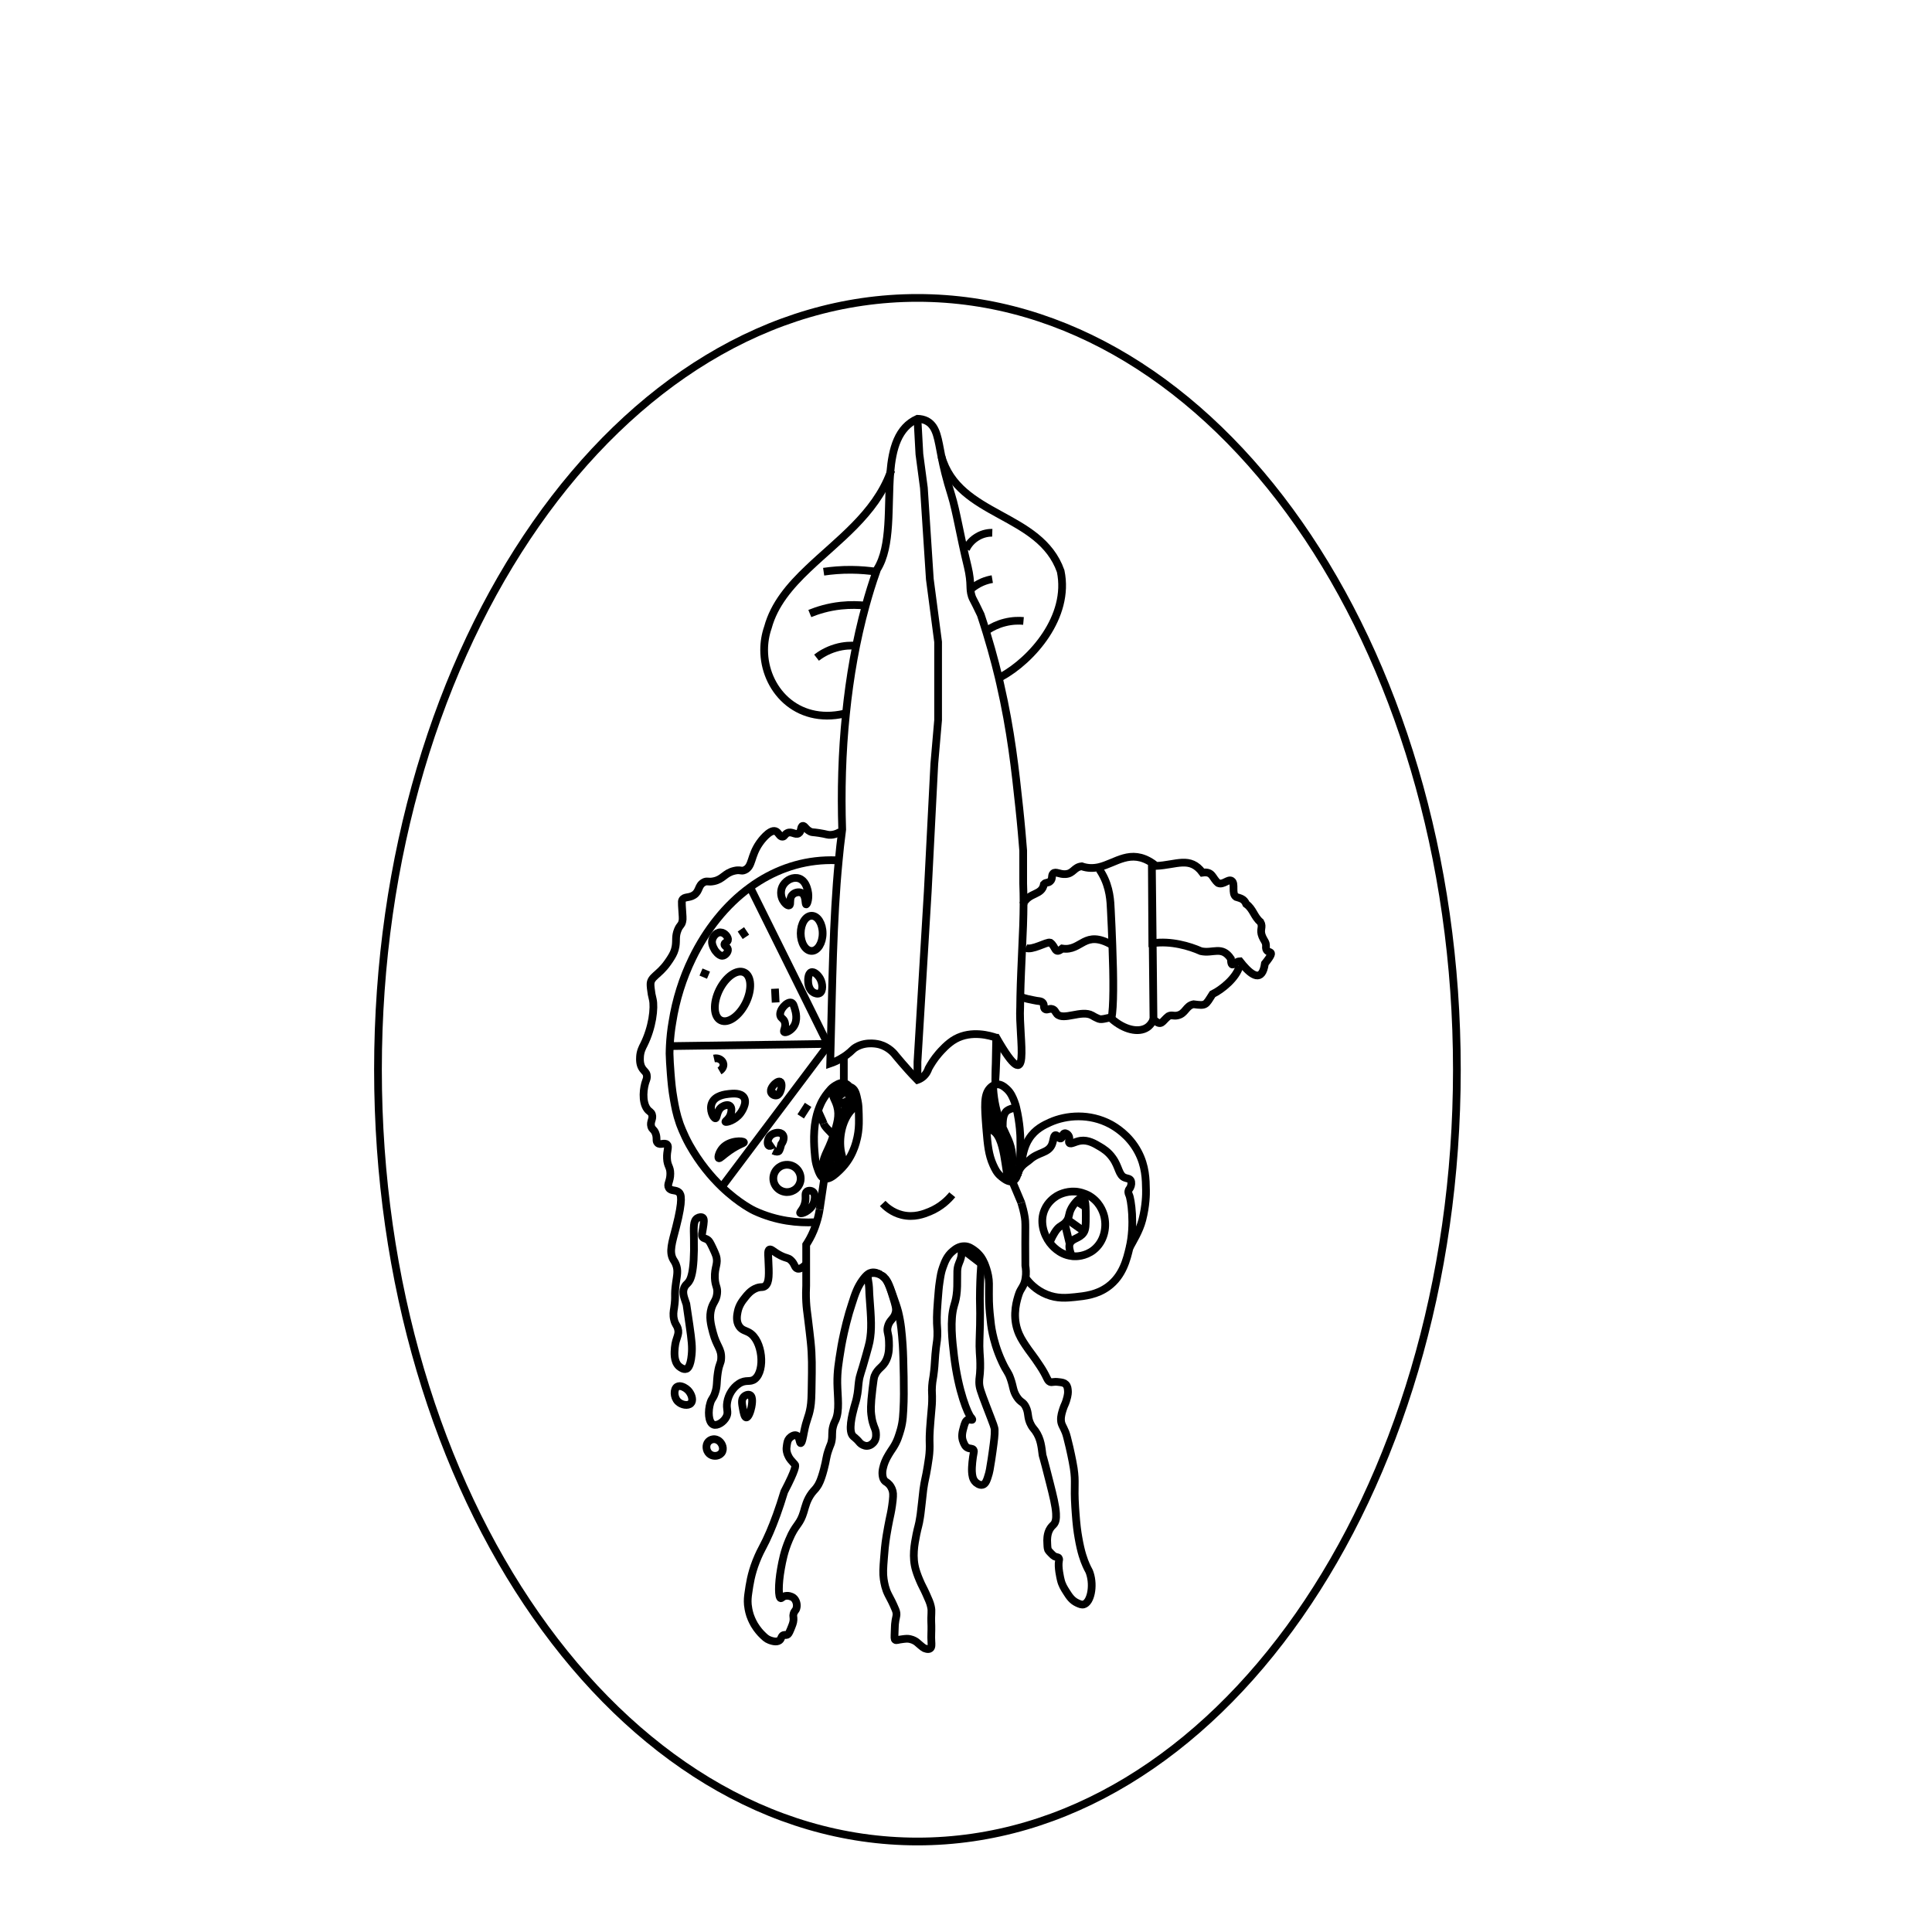 <?xml version="1.0" encoding="utf-8"?>
<!-- Generator: Adobe Illustrator 26.0.3, SVG Export Plug-In . SVG Version: 6.00 Build 0)  -->
<svg version="1.1" id="Слой_1" xmlns="http://www.w3.org/2000/svg" xmlns:xlink="http://www.w3.org/1999/xlink" x="0px" y="0px"
	 viewBox="0 0 250 250" style="enable-background:new 0 0 250 250;" xml:space="preserve">
<style type="text/css">
	.st0{fill:none;stroke:#000000;stroke-miterlimit:10;}
</style>
<g id="XMLID_00000070804547179135662890000009857725586186361484_">
	<g>
	</g>
	<g>
		<path class="st0" d="M118.72,54.19c-2.52,1.13-3.26,3.85-3.52,7.01c-0.35,4.33,0.19,9.49-1.71,12.48c-0.04,0.1-0.07,0.2-0.1,0.3
			c-0.51,1.43-0.96,2.9-1.37,4.39c-1.24,4.51-2.07,9.23-2.55,14c-0.52,5-0.65,10.05-0.49,14.98c-0.01,0.11-0.03,0.22-0.04,0.33
			c-0.16,1.2-0.3,2.42-0.41,3.67c-0.76,7.8-0.83,16.35-1.04,24.01c-0.02,0.76-0.04,1.51-0.06,2.25c0.44-0.15,1.05-0.4,1.71-0.83
			c0.15-0.09,0.29-0.19,0.44-0.3c0.69-0.51,0.7-0.7,1.23-1c1.38-0.78,2.91-0.35,3.03-0.32c1.21,0.35,1.88,1.17,2.1,1.47
			c0.49,0.59,1.01,1.2,1.56,1.81c0.35,0.39,0.7,0.77,1.05,1.12c0.06,0.06,0.11,0.12,0.17,0.18c0.18-0.06,0.44-0.18,0.69-0.38
			c0.48-0.39,0.67-0.88,0.74-1.1c0.28-0.51,0.7-1.21,1.33-1.94c0.29-0.32,1.13-1.31,2.14-1.87c2.11-1.16,4.52-0.44,5.29-0.17
			c0.01,0,0.02,0.01,0.03,0.01c4.73,8.23,2.84,0.07,3.07-3.97c0-0.45,0.01-0.91,0.02-1.38c0.04-2.02,0.15-4.16,0.24-6.31
			c0.1-1.94,0.17-3.88,0.18-5.75c0-0.87-0.02-1.73-0.05-2.56c0-1.42,0-2.84,0-4.26c-0.1-1.28-0.26-3.21-0.51-5.56
			c-0.52-4.87-1.07-9.93-2.46-15.98c-0.06-0.28-0.13-0.56-0.2-0.87c-0.51-2.12-1.25-4.89-2.32-8.1l-0.62-1.28
			c-0.29-0.6-0.42-0.76-0.54-1.11c-0.18-0.55-0.17-0.97-0.19-1.37c-0.01-0.57-0.08-1.39-0.33-2.44c-0.99-4.04-1.47-7.21-2.12-9.29
			c-0.65-2.05-1.05-3.76-1.29-5.01c-0.44-2.2-0.58-3.79-1.79-4.51C119.56,54.26,119.07,54.2,118.72,54.19z"/>
		<polyline class="st0" points="129.03,135.08 128.81,139.39 128.79,139.74 		"/>
		<path class="st0" d="M131.81,151.5c0.26-1.22,0.24-3.02,0.22-4.32c0,0-0.02-1.77-0.53-3.87c-0.03-0.14-0.1-0.42-0.24-0.78
			c-0.2-0.51-0.44-1.12-0.99-1.62c-0.28-0.24-0.73-0.65-1.29-0.59c-0.06,0.01-0.12,0.02-0.18,0.04c-0.35,0.08-0.59,0.33-0.69,0.43
			c-0.81,0.84-0.71,2.3-0.49,5.18c0.01,0.12,0.01,0.2,0.02,0.24c0.16,1.91,0.28,3.2,0.86,4.5c0.25,0.55,0.49,1.09,1.07,1.55
			c0.32,0.26,0.93,0.74,1.42,0.6c0.32-0.09,0.54-0.42,0.69-0.9c0.02-0.02,0.02-0.05,0.03-0.08c0.02-0.04,0.03-0.09,0.04-0.14
			c0.02-0.06,0.03-0.12,0.04-0.18c0.01-0.01,0.01-0.01,0.01-0.02"/>
		<polyline class="st0" points="128.79,140.32 128.81,139.39 128.91,134.28 128.91,134.13 		"/>
		<line class="st0" x1="109.19" y1="139.97" x2="109.19" y2="136.87"/>
		<path class="st0" d="M113.93,164.95c-0.31-0.19-0.74-0.37-1.19-0.27c-0.24,0.05-0.59,0.2-1.16,1c-0.58,0.82-0.9,1.61-1.35,3.06
			c-0.26,0.8-0.46,1.45-0.71,2.45c-0.44,1.74-0.67,3.08-0.71,3.36c-0.29,1.76-0.48,2.9-0.46,4.45c0.03,1.77,0.33,3.56-0.25,4.81
			c-0.07,0.13-0.19,0.37-0.29,0.74c-0.22,0.78-0.05,1.17-0.2,1.93c-0.08,0.42-0.15,0.43-0.38,1.1c-0.36,1.03-0.26,1.2-0.62,2.55
			c-0.39,1.5-0.71,2.01-0.84,2.19c-0.28,0.43-0.4,0.47-0.71,0.87c-0.68,0.91-0.84,1.74-1.06,2.46c-0.46,1.51-0.89,1.53-1.59,2.92
			c-0.1,0.2-0.2,0.43-0.31,0.69c-0.64,1.51-0.86,2.72-1.04,3.71c-0.38,2.12-0.33,3.77-0.03,3.84c0.12,0.02,0.21-0.21,0.58-0.29
			c0.28-0.06,0.53,0,0.62,0.03c0.07,0.02,0.25,0.07,0.42,0.19c0.38,0.29,0.55,0.89,0.41,1.36c-0.09,0.34-0.28,0.34-0.38,0.74
			c-0.08,0.31,0.02,0.36,0,0.77c-0.02,0.38-0.15,0.67-0.39,1.26c-0.21,0.52-0.32,0.63-0.45,0.68c-0.18,0.07-0.27-0.04-0.45,0.03
			c-0.31,0.11-0.25,0.46-0.52,0.68c-0.39,0.31-1.09,0.04-1.29-0.03c-0.42-0.16-0.66-0.41-1.03-0.78c-0.11-0.11-0.53-0.54-0.94-1.22
			c-0.32-0.56-0.49-1.02-0.55-1.2c-0.2-0.61-0.26-1.13-0.29-1.38c-0.05-0.59,0-1.05,0.07-1.52c0.16-1.12,0.34-2.41,1-4.1
			c0.37-0.94,0.72-1.59,0.87-1.87c0.27-0.5,0.57-1.12,0.9-1.89c0.55-1.28,1.19-2.98,1.87-5.24c1.54-2.95,1.48-3.41,1.39-3.51
			c-0.01-0.01-0.12-0.14-0.26-0.29c-0.23-0.27-0.23-0.26-0.29-0.33c-0.06-0.07-0.22-0.28-0.35-0.58c-0.05-0.1-0.12-0.26-0.16-0.48
			c-0.07-0.33-0.03-0.59,0-0.78c0.06-0.4,0.1-0.68,0.32-0.93c0.21-0.24,0.63-0.51,0.93-0.39c0.43,0.17,0.39,1,0.55,1
			c0.17,0.01,0.32-0.86,0.42-1.39c0.36-1.83,0.6-1.85,0.84-3.22c0.12-0.69,0.14-1.44,0.16-2.9c0.04-2.3,0.07-3.72-0.13-5.62
			c-0.06-0.61-0.21-1.85-0.35-3c-0.11-0.86-0.19-1.39-0.23-2.16c-0.05-0.88-0.02-1.61,0-2.1v-2.67v-0.29v-2.33
			c0.27-0.41,0.64-1.03,0.97-1.83c0.14-0.34,0.26-0.68,0.36-1c0.2-0.63,0.33-1.2,0.41-1.71"/>
		<path class="st0" d="M114.5,165.4c-0.05-0.05-0.1-0.09-0.15-0.14c-0.05-0.05-0.15-0.13-0.28-0.22"/>
		<path class="st0" d="M132.16,155.65c0.1,0.32,0.36,1.24,0.45,1.9c0.03,0.22,0.05,0.43,0.05,0.43c0.02,0.35,0.02,0.62,0.02,0.83
			c-0.02,1.14-0.01,2.8,0,4.96c0.07,0.41,0.13,0.98,0.02,1.64c-0.01,0.09-0.03,0.18-0.05,0.27c-0.19,0.82-0.59,1.08-0.81,1.77
			c-0.24,0.73-0.85,2.59-0.19,4.61c0.26,0.81,0.63,1.39,1.06,2.04c0.5,0.77,1.02,1.35,1.84,2.61c0.16,0.25,0.24,0.37,0.29,0.45
			c0.71,1.16,0.67,1.48,1.03,1.65c0.3,0.13,0.35-0.08,1.16,0.03c0.42,0.05,0.67,0.09,0.87,0.29c0.25,0.24,0.27,0.58,0.29,0.87
			c0.01,0.12,0.03,0.48-0.22,1.26c-0.17,0.53-0.24,0.54-0.39,1c-0.14,0.43-0.32,0.95-0.29,1.51c0.03,0.58,0.25,0.74,0.58,1.55
			c0.14,0.34,0.26,0.87,0.52,1.94c0.03,0.15,0.36,1.54,0.55,2.74c0.28,1.89,0.01,2.16,0.19,5c0.02,0.26,0.03,0.5,0.05,0.73
			c0.11,1.58,0.23,2.45,0.37,3.24c0.33,1.93,0.71,2.93,1,3.58c0.3,0.68,0.35,0.62,0.48,1.03c0.55,1.68,0.09,3.8-0.8,4.03
			c-0.27,0.07-0.51-0.04-0.84-0.19c-0.67-0.31-1.02-0.83-1.39-1.42c-0.3-0.47-0.59-0.92-0.74-1.58c-0.04-0.15-0.4-1.67-0.23-2.45
			c0.02-0.07,0.06-0.23-0.03-0.36c-0.1-0.14-0.28-0.09-0.55-0.22c-0.13-0.07-0.23-0.17-0.42-0.36c-0.22-0.22-0.33-0.34-0.42-0.51
			c-0.03-0.08-0.07-0.19-0.09-0.71c-0.02-0.41-0.03-0.62,0-0.84c0.02-0.22,0.07-0.59,0.25-0.97c0.2-0.4,0.47-0.63,0.55-0.71
			c0.28-0.27,0.37-0.77,0.33-1.43c-0.05-0.99-0.39-2.35-0.78-3.89c-1-3.97-0.94-3.5-0.97-3.71c-0.13-0.96-0.19-2.05-0.93-3.1
			c-0.22-0.31-0.32-0.36-0.52-0.71c-0.57-1-0.28-1.53-0.71-2.39c-0.36-0.74-0.65-0.5-1.19-1.35c-0.49-0.78-0.4-1.2-0.78-2.29
			c-0.33-0.96-0.48-0.84-1.09-2.16c-0.75-1.6-1.08-2.97-1.23-3.65c-0.19-0.87-0.26-1.55-0.32-2.19c-0.07-0.62-0.17-1.63-0.16-2.94
			c0-1.27,0.05-1.63-0.1-2.42c-0.13-0.67-0.33-1.21-0.48-1.58c-0.11-0.26-0.28-0.6-0.54-0.94c-0.2-0.25-0.44-0.51-0.75-0.73
			c-0.33-0.24-0.73-0.54-1.29-0.55c-0.71-0.02-1.22,0.39-1.52,0.64c-0.77,0.63-1.05,1.43-1.29,2.1c-0.22,0.61-0.29,1.06-0.42,1.94
			c-0.1,0.64-0.14,1.22-0.23,2.35c-0.08,1.1-0.12,1.64-0.12,2.16c-0.02,1.34,0.1,1.38,0.06,2.45c-0.04,0.87-0.12,0.79-0.26,2.36
			c-0.1,1.15-0.06,1.18-0.16,2.09c-0.12,1.13-0.2,1.18-0.26,1.97c-0.06,0.89,0.03,0.9,0,2c-0.02,0.7-0.05,0.67-0.19,2.45
			c-0.08,1-0.12,1.51-0.13,2.04c-0.02,0.96,0.03,1.07,0,1.8c-0.03,0.7-0.11,1.19-0.26,2.13c-0.25,1.57-0.37,1.69-0.55,3
			c-0.03,0.24,0,0.07-0.19,1.71c-0.17,1.51-0.2,1.72-0.23,1.87c-0.16,1.08-0.29,1.27-0.48,2.23c-0.25,1.28-0.58,2.94-0.06,4.64
			c0.15,0.52,0.43,1.19,0.45,1.23c0.33,0.8,0.52,1.05,0.87,1.84c0.34,0.76,0.51,1.13,0.61,1.58c0.18,0.77-0.01,0.76,0.07,2.55
			c0.02,0.67-0.05,1.35,0,2.03c0.02,0.37,0.06,0.75-0.17,0.9c-0.25,0.18-0.71-0.03-0.77-0.06c-0.12-0.06-0.24-0.16-0.48-0.36
			c-0.33-0.27-0.33-0.3-0.49-0.42c-0.09-0.07-0.41-0.29-0.84-0.38c-0.3-0.07-0.54-0.05-0.93,0c-0.69,0.07-0.85,0.22-1,0.09
			c-0.12-0.09-0.1-0.24-0.07-1.13c0.04-0.83,0.02-0.72,0.04-0.9c0.08-0.86,0.23-0.95,0.19-1.42c-0.03-0.27-0.15-0.53-0.39-1.06
			c-0.31-0.69-0.5-0.97-0.67-1.33c-0.39-0.77-0.5-1.44-0.59-2c-0.11-0.74-0.07-1.42,0.04-2.77c0.06-0.83,0.13-1.7,0.32-2.87
			c0.26-1.59,0.55-2.87,0.55-2.87s0.15-0.69,0.26-1.68c0.08-0.75,0.06-1.11-0.1-1.48c-0.08-0.18-0.21-0.48-0.52-0.74
			c-0.21-0.19-0.33-0.19-0.48-0.39c-0.17-0.23-0.2-0.48-0.23-0.71c-0.03-0.3,0-0.57,0.07-0.87c0.13-0.59,0.34-1.03,0.51-1.36
			c0.36-0.66,0.61-0.99,0.84-1.35c0.52-0.82,0.72-1.54,0.94-2.29c0.29-1.04,0.33-1.9,0.39-3.58c0.01-0.38,0.03-1.18,0-3.23
			c-0.04-2.01-0.06-3.01-0.13-4.1c-0.12-1.65-0.21-2.8-0.58-4.32c-0.15-0.58-0.37-1.2-0.81-2.45c-0.31-0.87-0.5-1.33-0.74-1.66
			c-0.03-0.06-0.08-0.12-0.13-0.17"/>
		<path class="st0" d="M132.13,155.55c0,0.01,0.01,0.02,0.01,0.04"/>
		<polyline class="st0" points="106.06,156.52 106.1,156.26 106.25,155.25 106.63,152.69 		"/>
		<polyline class="st0" points="130.99,152.86 132.14,155.59 132.16,155.65 		"/>
		<path class="st0" d="M124.35,161.52c0.12,0.54,0.07,0.95,0,1.22c-0.12,0.52-0.35,0.76-0.45,1.42c-0.03,0.23-0.03,0.37-0.03,0.68
			c0,1.3,0,2.05-0.1,2.74c-0.09,0.67-0.24,1.12-0.32,1.39c-0.54,1.85-0.23,4.51,0,6.45c0.55,4.64,1.81,7.6,2.2,8
			c0.01,0.02,0.2,0.21,0.16,0.29c-0.05,0.08-0.32-0.07-0.55,0c-0.31,0.09-0.43,0.51-0.55,0.94c-0.17,0.61-0.35,1.24-0.06,1.93
			c0.12,0.29,0.25,0.63,0.58,0.77c0.29,0.14,0.6,0.05,0.74,0.26c0.08,0.13,0.05,0.28,0.03,0.36c-0.13,0.65-0.27,1.79-0.23,2.48
			c0.03,0.42,0.07,0.97,0.49,1.36c0.06,0.05,0.48,0.44,0.9,0.32c0.42-0.12,0.58-0.69,0.81-1.48c0.05-0.19,0.12-0.46,0.32-1.78
			c0.08-0.51,0.12-0.77,0.16-1.1c0.19-1.4,0.28-2.1,0.26-2.71c-0.01-0.37-0.06-0.46-1.1-3.16c-0.75-1.97-0.89-2.36-0.9-3.03
			c-0.01-0.6,0.1-0.73,0.13-1.81c0.02-0.91-0.03-1.5-0.07-2.06c-0.07-1.19,0-1.65,0.04-3.55c0.05-2.53-0.05-2.68,0-4.58
			c0.03-1.45,0.1-2.63,0.16-3.35"/>
		<polyline class="st0" points="126.97,163.52 126.95,163.51 124.35,161.52 		"/>
		<path class="st0" d="M126.96,163.57c0-0.02,0-0.04-0.01-0.06c-0.03-0.33-0.07-0.65-0.1-0.97c-0.01-0.02-0.01-0.04-0.01-0.06"/>
		<path class="st0" d="M114.68,165.63c0.33,0.5,0.56,1.22,0.87,2.21c0.31,0.99,0.47,1.5,0.35,1.98c-0.2,0.88-0.82,0.95-1.03,1.89
			c-0.15,0.66,0.13,0.78,0.16,1.9c0.02,0.66,0.05,1.5-0.32,2.33c-0.47,1.06-1.11,1.02-1.55,2.12c-0.08,0.21-0.14,0.69-0.26,1.65
			c-0.27,2.21-0.21,2.93-0.16,3.32c0.05,0.39,0.09,0.68,0.2,1.07c0.2,0.72,0.39,0.87,0.41,1.38c0.02,0.25,0.04,0.7-0.25,1.1
			c-0.07,0.09-0.39,0.5-0.91,0.52c-0.4,0.01-0.71-0.22-0.8-0.29c-0.19-0.15-0.2-0.23-0.49-0.52c-0.24-0.24-0.4-0.35-0.48-0.42
			c-0.72-0.63-0.14-2.83,0.1-3.74c0.16-0.62,0.2-0.62,0.32-1.16c0.22-0.98,0.19-1.41,0.29-2.16c0.13-0.98,0.27-1,0.93-3.42
			c0.27-0.96,0.4-1.44,0.46-1.74c0.31-1.63,0.21-3.02,0-5.81c-0.05-0.55-0.03-1.1-0.1-1.65c-0.1-0.73-0.21-1.02-0.03-1.24
			c0.27-0.32,1.01-0.27,1.54,0h0.01c0.04,0.02,0.09,0.05,0.13,0.09c0.17,0.08,0.31,0.21,0.43,0.36c0.02,0.02,0.04,0.04,0.05,0.06
			C114.6,165.51,114.64,165.57,114.68,165.63z"/>
		<path class="st0" d="M115.34,60.85c-0.04,0.12-0.08,0.23-0.14,0.35c-1.98,5.32-6.77,8.7-10.63,12.38c-2.37,2.25-4.39,4.62-5.2,7.6
			c-0.33,0.95-0.49,1.94-0.49,2.92c0,4.99,4.13,9.67,10.36,8.25"/>
		<path class="st0" d="M121.82,59.05c2.22,7.89,12.75,7.27,15.43,14.86c1.23,5.9-3.74,11.52-7.74,13.69"/>
		<path class="st0" d="M132.44,116.89c0,0,0-0.01,0.01-0.01c0.77-1.44,2.38-1,2.63-2.46c0.26-0.29,0.54-0.12,0.82-0.39
			c0.36-0.33,0.11-0.76,0.39-1.01c0.33-0.3,0.81,0.15,1.6,0.09c1.02-0.07,1.08-0.9,2.08-1.01c0.8,0.28,1.52,0.26,2.22,0.11
			c2.21-0.51,4.08-2.44,6.94-0.51c0.15,0.11,0.31,0.22,0.47,0.35c2.62-0.12,4.4-1.3,6,0.87c1.36-0.2,1.24,0.72,2.03,1.35
			c0.66,0.29,1.29-0.57,1.74-0.29c0.53,0.33-0.06,1.65,0.58,2.08c0.56,0.18,1.03,0.24,1.31,0.92c0.9,0.64,1.01,1.65,1.84,2.33
			c0.39,0.69-0.15,0.95,0.24,1.88c0.22,0.53,0.5,0.72,0.48,1.21c-0.15,1.41,1.65,0.05-0.14,2.28c-0.36,2.51-1.71,1.51-2.83,0.21
			c-0.14-0.16-0.28-0.33-0.41-0.5c-0.81,0.04-1.09,1.12-1.17-0.34c-1.16-1.72-2.3-0.62-3.87-0.97c-1.48-0.66-3.89-1.37-6.24-1.03
			c-0.02,0-0.03,0.01-0.05,0.01l-0.06-10.24l0.11,10.23l0.1,9.84c1.06,1.04,1.1,0.24,1.93-0.39c0.44-0.23,0.62,0.01,1.16-0.1
			c1.07-0.21,1.08-1.25,2.09-1.45c1.65,0.21,1.53,0.15,2.46-1.31c1.22-0.59,3.08-2.1,3.49-3.62"/>
		<path class="st0" d="M142.24,112.48c0.09,0.12,0.21,0.31,0.34,0.54c1.08,1.86,1.11,3.7,1.16,4.69c0.08,1.59,0.15,3.14,0.2,4.6
			c0.17,4.43,0.18,8.03-0.12,9.5c-0.02,0.12-0.05,0.23-0.08,0.32"/>
		<path class="st0" d="M149.26,131.89c-0.25,0.61-0.59,0.91-0.82,1.06c-1.1,0.73-2.98,0.32-4.62-1.14
			c-0.04-0.04-0.09-0.08-0.13-0.12"/>
		<path class="st0" d="M143.69,131.69c-0.22-0.04-1.1,0.31-1.5,0.15c-0.46-0.19-0.76-0.37-0.87-0.44c-1.36-0.77-3.71,0.71-4.55-0.19
			c-0.2-0.22-0.25-0.52-0.58-0.63c-0.4-0.14-0.71,0.18-0.96,0c-0.25-0.17-0.04-0.52-0.29-0.82c-0.24-0.28-0.58-0.18-1.21-0.34
			c-0.27-0.07-1.23-0.2-1.69-0.48"/>
		<path class="st0" d="M143.95,122.31L143.95,122.31c-3.69-2.13-3.95,0.83-6.5,0.43c-1.02,0.83-0.78-0.23-1.55-0.77
			c-0.47-0.14-2.36,1.07-3.19,0.68"/>
		<path class="st0" d="M131.72,151.83c0.01-0.03,0.01-0.06,0.03-0.09c0.33-0.99,1.11-1.31,1.49-1.66c1.1-1.01,2.36-0.84,2.86-1.93
			c0.25-0.56,0.21-1.23,0.48-1.26c0.24-0.04,0.43,0.49,0.68,0.43c0.24-0.05,0.2-0.6,0.48-0.67c0.18-0.06,0.42,0.11,0.53,0.29
			c0.25,0.37-0.07,0.77,0.1,0.96c0.2,0.22,0.73-0.18,1.45-0.29c0.99-0.14,1.83,0.37,2.52,0.78c0.39,0.23,1.08,0.65,1.64,1.45
			c0.85,1.18,0.76,2.26,1.6,2.56c0.28,0.11,0.58,0.09,0.73,0.34c0.14,0.25,0.09,0.65-0.05,0.92c-0.1,0.2-0.21,0.25-0.24,0.44
			c-0.06,0.25,0.07,0.48,0.09,0.53c0.24,0.48,0.76,3.84,0.05,6.82c-0.35,1.49-0.86,3.63-2.76,5.03c-1.44,1.07-3.05,1.23-4.3,1.36
			c-1.08,0.11-2.29,0.23-3.68-0.34c-1.41-0.57-2.26-1.55-2.66-2.08"/>
		<path class="st0" d="M131.68,151.96c0.01-0.03,0.01-0.05,0.03-0.08"/>
		<path class="st0" d="M146.16,161.45c0.44-0.82,1.28-2.15,1.65-3.58c0.49-1.89,0.49-3.41,0.48-3.87c-0.02-1.41-0.05-3.11-1.02-4.94
			c-1.17-2.22-3.03-3.28-3.58-3.58c-2.68-1.43-5.69-1.21-7.84-0.24c-0.7,0.32-1.9,0.86-2.7,2.13c-0.59,0.92-0.77,1.91-0.92,2.71
			c-0.11,0.56-0.29,1.02-0.42,1.42c-0.01,0.02-0.01,0.03-0.01,0.04c-0.01,0.01-0.01,0.02-0.01,0.02c-0.03,0.1-0.05,0.19-0.07,0.27
			c0,0.02-0.01,0.04-0.01,0.05c-0.02,0.1-0.03,0.19-0.03,0.28"/>
		<path class="st0" d="M135.85,160.82c-0.81-1.07-1.35-2.77-0.67-4.3c0.42-0.97,1.18-1.52,1.55-1.75c0.2-0.12,1.13-0.66,2.42-0.58
			c0.27,0.02,0.69,0.08,1.16,0.26c0.3,0.1,0.61,0.25,0.92,0.47c1.29,0.9,1.62,2.27,1.69,2.61c0.29,1.38-0.06,3.15-1.4,4.21
			c-1.1,0.87-2.34,0.84-2.57,0.82c-0.1,0-0.2-0.01-0.29-0.03C137.01,162.33,136.06,161.08,135.85,160.82z"/>
		<path class="st0" d="M135.85,160.82c0.06-0.35,0.54-1.27,0.92-1.74c0.43-0.52,0.75-0.47,1.17-0.97c0.5-0.6,0.26-0.95,0.72-1.79
			c0.35-0.62,1.05-1.44,1.45-1.3c0.26,0.09,0.34,0.53,0.37,1.17c0.02,0.33,0.02,0.73,0.02,1.15c0,1.17,0,1.76-0.29,2.18
			c-0.56,0.8-1.48,0.67-1.79,1.45c-0.17,0.42,0.13,1.21,0.24,1.51"/>
		<line class="st0" x1="137.84" y1="158.57" x2="138.42" y2="160.97"/>
		<line class="st0" x1="138.35" y1="157.97" x2="139.99" y2="159.13"/>
		<polyline class="st0" points="139.63,155.65 140.48,156.19 140.5,156.2 		"/>
		<path class="st0" d="M108.23,111.32c-3.7-0.14-7.08,0.88-10.01,2.71c-0.41,0.25-0.8,0.52-1.19,0.81
			c-3.12,2.27-5.65,5.49-7.44,9.17c-1.25,2.57-2.13,5.37-2.58,8.24c-0.18,1.02-0.29,2.06-0.34,3.1c-0.01,0.33-0.03,0.66-0.03,0.99
			c0.02,0.65,0.06,1.55,0.15,2.61c0.09,1.11,0.17,2.06,0.39,3.29c0.16,0.92,0.34,1.92,0.77,3.15c0,0,0.48,1.36,1.26,2.76
			c1.31,2.33,2.81,4.11,4.18,5.43c2.29,2.2,4.21,3.09,4.21,3.09c2.91,1.36,5.73,1.59,7.82,1.49"/>
		<path class="st0" d="M108.71,107.65c-0.49,0.29-0.9,0.36-1.16,0.38c-0.46,0.04-0.56-0.09-1.55-0.24
			c-0.84-0.13-0.89-0.06-1.16-0.19c-0.59-0.29-0.72-0.79-0.97-0.73c-0.29,0.07-0.13,0.73-0.53,0.97c-0.42,0.25-0.89-0.31-1.45-0.05
			c-0.36,0.16-0.36,0.47-0.63,0.48c-0.39,0.03-0.51-0.59-0.92-0.72c-0.78-0.25-1.95,1.38-2.03,1.5c-1.23,1.74-0.9,3.07-1.94,3.53
			c-0.14,0.06-0.24,0.08-0.33,0.08c-0.24,0-0.42-0.12-1.02,0.02c-1.28,0.3-1.43,1.1-2.67,1.35c-0.73,0.15-0.86-0.1-1.3,0.15
			c-0.74,0.41-0.51,1.15-1.26,1.64c-0.63,0.41-1.23,0.16-1.5,0.63c-0.07,0.13-0.07,0.23-0.05,0.73c0.08,1.47,0.15,1.68,0.05,2.08
			c-0.13,0.52-0.31,0.41-0.58,1.06c-0.35,0.85-0.16,1.32-0.29,2.13c-0.09,0.56-0.3,1-0.56,1.42c-0.15,0.26-0.33,0.5-0.51,0.76
			c-1.1,1.54-2.16,1.76-2.17,2.71c-0.01,0.22,0.05,0.77,0.14,1.31c0.07,0.35,0.13,0.6,0.15,0.67c0.12,0.5,0.12,1.42-0.07,2.52
			c-0.18,1.02-0.52,2.2-1.09,3.34c-0.19,0.37-0.45,0.86-0.49,1.55c-0.02,0.4-0.05,1.05,0.34,1.59c0.22,0.31,0.46,0.42,0.53,0.78
			c0.07,0.32-0.04,0.59-0.09,0.72c-0.35,0.9-0.57,2.71,0.14,3.68c0.29,0.39,0.51,0.35,0.63,0.73c0.18,0.57-0.28,0.91-0.1,1.54
			c0.12,0.4,0.32,0.33,0.54,0.83c0.28,0.67,0.01,1.04,0.29,1.3c0.34,0.33,0.88-0.1,1.21,0.2c0.3,0.27-0.05,0.78,0,1.79
			c0.04,1.03,0.43,1.05,0.43,1.98c0,1.02-0.47,1.39-0.19,1.84c0.28,0.46,0.87,0.2,1.3,0.58c0.27,0.24,0.58,0.81-0.38,4.55
			c-0.49,1.91-0.93,3.15-0.34,4.16c0.1,0.17,0.22,0.32,0.34,0.63c0.3,0.77,0.14,1.38,0,2.37c-0.26,1.82,0.01,1.52-0.24,3.24
			c-0.07,0.44-0.16,0.93,0,1.55c0.14,0.59,0.34,0.65,0.48,1.11c0.25,0.84-0.26,1.14-0.39,2.47c-0.05,0.58-0.17,1.77,0.53,2.42
			c0.04,0.03,0.33,0.29,0.65,0.36c0.11,0.02,0.22,0.02,0.32-0.02c0.12-0.04,0.53-0.23,0.68-1.84c0.09-0.99,0.02-1.74-0.29-3.87
			c-0.25-1.75-0.38-2.63-0.39-2.66c-0.23-0.73-0.59-1.43-0.29-2.13c0.13-0.3,0.32-0.47,0.44-0.58c0.36-0.36,0.92-1.22,0.82-5.81
			c-0.03-1.38-0.1-2.28,0.44-2.61c0.21-0.14,0.55-0.19,0.72-0.05c0.2,0.17,0.14,0.6,0,1.45c-0.1,0.63-0.18,0.81-0.05,1.02
			c0.16,0.25,0.39,0.15,0.73,0.43c0.12,0.1,0.24,0.24,0.58,0.97c0.23,0.5,0.36,0.77,0.44,1.02c0.34,1.06-0.21,1.46-0.15,2.9
			c0.05,1.12,0.39,1.16,0.29,2.03c-0.1,0.88-0.47,1.05-0.73,1.89c-0.33,1.11-0.08,2.1,0.2,3.15c0.47,1.8,1.12,2.06,1.06,3.33
			c-0.03,0.73-0.23,0.55-0.43,1.84c-0.2,1.31-0.04,1.75-0.39,2.71c-0.25,0.7-0.4,0.62-0.58,1.21c-0.33,1.05-0.27,2.54,0.39,2.81
			c0.5,0.21,1.36-0.33,1.69-1.02c0.31-0.64-0.06-0.95,0.1-1.88c0.15-0.95,0.73-1.87,1.5-2.38c0.94-0.62,1.44-0.12,2.08-0.62
			c1.37-1.09,1-5-0.73-6c-0.46-0.27-0.95-0.3-1.3-0.83c-0.43-0.63-0.28-1.43-0.2-1.84c0.17-0.89,0.64-1.47,0.97-1.88
			c0.3-0.38,0.65-0.81,1.26-1.12c0.76-0.37,0.99-0.08,1.35-0.38c0.53-0.44,0.49-1.48,0.39-3.54c-0.03-0.61-0.07-1.05,0.14-1.16
			c0.25-0.12,0.54,0.32,1.46,0.78c0.78,0.39,0.93,0.25,1.3,0.58c0.54,0.48,0.48,1,0.87,1.11c0.19,0.05,0.5,0.02,1.02-0.48"/>
		<path class="st0" d="M96.23,180.76c0.2-0.22,0.58-0.37,0.82-0.24c0.44,0.23,0.24,1.26,0.19,1.54c-0.11,0.57-0.4,1.38-0.68,1.36
			c-0.23-0.02-0.34-0.64-0.43-1.11C96,181.62,95.91,181.1,96.23,180.76z"/>
		<path class="st0" d="M92.16,186.26c0.44-0.11,0.79,0.13,0.87,0.19c0.42,0.31,0.72,1.04,0.34,1.55c-0.32,0.42-0.96,0.5-1.41,0.24
			c-0.53-0.31-0.68-1.03-0.43-1.5C91.73,186.37,92.13,186.26,92.16,186.26z"/>
		<path class="st0" d="M87.93,179.36c-0.11,0-0.22,0.03-0.32,0.09c-0.45,0.3-0.44,1.34,0.1,1.89c0.46,0.47,1.34,0.63,1.69,0.24
			c0.03-0.03,0.06-0.06,0.08-0.1c0.24-0.43-0.05-1.18-0.46-1.59C88.75,179.62,88.3,179.36,87.93,179.36z"/>
		<polyline class="st0" points="97.19,115.06 104.21,129.23 107.1,135.08 101.62,135.16 86.97,135.36 		"/>
		<polyline class="st0" points="93.47,153.49 98.84,146.34 107.1,135.35 		"/>
		<path class="st0" d="M96.5,129.78c-0.85,1.71-2.29,2.72-3.24,2.25c-0.94-0.46-1.02-2.23-0.18-3.94c0.85-1.71,2.29-2.72,3.24-2.25
			C97.26,126.3,97.34,128.07,96.5,129.78z"/>
		<path class="st0" d="M106.45,120.78c0,1.25-0.64,2.27-1.42,2.27c-0.79,0-1.42-1.02-1.42-2.27c0-1.26,0.63-2.28,1.42-2.28
			C105.81,118.5,106.45,119.52,106.45,120.78z"/>
		<path class="st0" d="M101.24,150.82c0.29-0.1,0.61-0.13,0.94-0.07c0.96,0.19,1.58,1.12,1.4,2.08c-0.11,0.53-0.43,0.95-0.86,1.19
			c-0.36,0.21-0.79,0.29-1.22,0.2c-0.96-0.19-1.59-1.12-1.4-2.08C100.23,151.51,100.68,151.03,101.24,150.82z"/>
		<path class="st0" d="M92.58,144.71c-0.26,0.01-0.84-1.11-0.45-2c0.42-0.97,1.75-1.11,2.19-1.16c0.5-0.05,1.53-0.16,1.94,0.45
			c0.51,0.76-0.39,1.98-0.45,2.06c-0.71,0.94-1.87,1.22-1.94,1.1c-0.05-0.08,0.42-0.3,0.65-0.9c0.11-0.3,0.24-0.92-0.07-1.16
			c-0.26-0.21-0.73-0.07-1.03,0.13C92.71,143.71,92.82,144.7,92.58,144.71z"/>
		<path class="st0" d="M93.47,123.68c0.37-0.01,0.78-0.49,0.72-0.84c-0.05-0.32-0.47-0.39-0.45-0.65c0.02-0.23,0.38-0.26,0.45-0.51
			c0.11-0.36-0.39-1.02-0.96-1.03c-0.62-0.02-1.1,0.69-1.1,1.22c-0.01,0.49,0.39,1.1,0.39,1.1s0.47,0.71,0.94,0.71H93.47z"/>
		<path class="st0" d="M102.13,117.16c0.27-0.11-0.06-0.87,0.39-1.35c0.29-0.33,0.87-0.46,1.22-0.26c0.6,0.33,0.43,1.48,0.58,1.48
			c0.13,0.01,0.43-0.87,0.2-1.8c-0.09-0.37-0.32-1.27-1.1-1.55c-0.76-0.27-1.64,0.17-2.07,0.84c-0.4,0.63-0.34,1.4-0.06,1.93
			C101.5,116.84,101.91,117.25,102.13,117.16z"/>
		<path class="st0" d="M105.31,128.45c-0.62-0.31-0.71-1.09-0.73-1.29c-0.04-0.38-0.02-1.21,0.39-1.35c0.39-0.14,0.92,0.4,1.16,0.84
			c0.35,0.63,0.39,1.61-0.07,1.87C105.77,128.68,105.39,128.49,105.31,128.45z"/>
		<path class="st0" d="M102.66,130c-0.07-0.13-0.16-0.22-0.27-0.26c-0.55-0.17-1.6,0.94-1.42,1.68c0.09,0.37,0.43,0.37,0.58,0.84
			c0.21,0.63-0.25,1.14-0.07,1.29c0.03,0.02,0.07,0.03,0.12,0.03c0.26,0,0.74-0.27,1.05-0.68c0.65-0.87,0.3-2.03,0.19-2.38
			C102.78,130.32,102.72,130.14,102.66,130z"/>
		<path class="st0" d="M100.07,148.9c0.21,0.1,0.36,0.13,0.48,0.13c0.11,0,0.18-0.03,0.22-0.06c0,0,0.14-0.09,0.33-0.91
			c0.2-0.26,0.31-0.56,0.31-0.82c0-0.15-0.04-0.29-0.12-0.4c-0.31-0.44-1.19-0.31-1.61,0.13c-0.39,0.4-0.44,1.13-0.2,1.29
			c0.06,0.04,0.23,0.09,0.65-0.2"/>
		<path class="st0" d="M92.39,136.97c0.61-0.14,1.16,0.25,1.22,0.71c0.05,0.33-0.16,0.7-0.51,0.9"/>
		<line class="st0" x1="103.61" y1="144.46" x2="104.57" y2="142.97"/>
		<path class="st0" d="M93,149.87c-0.14-0.11,0.06-0.8,0.48-1.29c0.92-1.06,2.72-0.98,2.78-0.77c0.04,0.13-0.67,0.25-1.87,1.09
			C93.52,149.51,93.14,149.97,93,149.87z"/>
		<path class="st0" d="M105.42,155.13c-0.03,0.25-0.1,0.49-0.19,0.68c-0.43,0.91-1.53,1.32-1.68,1.16
			c-0.12-0.13,0.47-0.51,0.64-1.42c0.14-0.7-0.09-1.12,0.2-1.36c0.05-0.04,0.11-0.07,0.17-0.09c0.2-0.06,0.44-0.02,0.6,0.09
			C105.42,154.37,105.47,154.75,105.42,155.13z"/>
		<path class="st0" d="M96.52,121.23c-0.22-0.33-0.43-0.65-0.65-0.97"/>
		<line class="st0" x1="91.68" y1="126.19" x2="90.71" y2="125.78"/>
		<line class="st0" x1="100.37" y1="129.72" x2="100.28" y2="127.94"/>
		<path class="st0" d="M100.95,139.97c-0.27-0.13-0.72,0.31-0.76,0.35c-0.07,0.07-0.63,0.65-0.38,1.1c0.12,0.23,0.43,0.39,0.71,0.32
			c0.27-0.07,0.39-0.35,0.47-0.55C101.17,140.76,101.22,140.1,100.95,139.97z"/>
		<path class="st0" d="M100.5,140.84c-0.06,0.06-0.11,0.11-0.1,0.17c0.02,0.07,0.14,0.12,0.22,0.09c0.14-0.05,0.15-0.34,0.08-0.38
			C100.65,140.69,100.52,140.81,100.5,140.84z"/>
		<path class="st0" d="M125,71.06c0.14-0.3,0.53-1.01,1.37-1.54c0.86-0.55,1.7-0.59,2.03-0.58"/>
		<path class="st0" d="M125.63,76.24c0.33-0.28,0.81-0.64,1.47-0.92c0.49-0.21,0.94-0.32,1.3-0.38"/>
		<path class="st0" d="M127.86,81.48c0.47-0.3,1.19-0.69,2.14-0.93c1.01-0.26,1.88-0.25,2.44-0.2"/>
		<path class="st0" d="M110.79,83.56c-0.6-0.05-1.56-0.05-2.66,0.28c-1.15,0.34-1.98,0.88-2.47,1.26"/>
		<path class="st0" d="M112.02,78.37c-0.87-0.09-1.97-0.13-3.21,0c-1.67,0.18-3.04,0.62-4.02,1.02"/>
		<path class="st0" d="M113.39,73.98c-0.94-0.14-2.03-0.24-3.23-0.25c-1.35-0.01-2.55,0.1-3.58,0.25"/>
		<polyline class="st0" points="118.72,54.19 118.97,58.77 119.55,63.13 120.32,74.94 121.39,83.06 121.39,93.18 120.9,98.84 
			120.05,115.39 118.72,137.41 118.72,139.39 		"/>
		<path class="st0" d="M109.94,140.63c-0.76-0.26-1.83,0.1-2.1,0.72c-0.22,0.51,0.23,0.89,0.48,1.79c0.35,1.23,0.01,2.29-0.48,3.82
			c-0.7,2.18-1.56,2.86-1.26,4.21c0.04,0.2,0.21,0.92,0.63,1.02c0.3,0.07,0.68-0.11,1.02-0.42c0.37-0.36,0.69-0.88,0.77-1.42
			c0.07-0.43-0.03-0.75-0.1-1.01c-0.4-1.6-0.11-3.86,0.97-5.33c0.29-0.39,0.42-0.42,0.55-0.75
			C110.75,142.43,110.48,141.28,109.94,140.63c-0.21-0.26-0.47-0.44-0.75-0.49h-0.01c-0.5-0.08-1.01,0.27-1.28,0.45
			c-0.32,0.22-0.51,0.46-0.78,0.79c-0.44,0.54-0.7,1.03-0.83,1.28c-0.02,0.05-0.13,0.27-0.26,0.59c-0.03,0.06-0.09,0.22-0.17,0.46
			c-0.09,0.28-0.21,0.67-0.3,1.13c-0.4,1.99-0.17,4.08-0.08,5.01c0.02,0.16,0.07,0.59,0.24,1.13c0.22,0.65,0.44,1.32,0.91,1.5
			c0.02,0.01,0.04,0.01,0.06,0.02c0.48,0.14,1.07-0.25,1.57-0.7c0.28-0.24,0.53-0.5,0.71-0.69c0.96-1.02,1.38-2.08,1.58-2.6
			c0.06-0.16,0.35-0.93,0.5-1.99c0.11-0.77,0.1-1.35,0.08-2.36c-0.02-0.78-0.03-1.18-0.14-1.7c-0.18-0.86-0.29-1.39-0.73-1.69
			C110.16,140.71,110.06,140.66,109.94,140.63z"/>
		<path class="st0" d="M106.58,145.39c-0.16-0.47-0.56-1.21-0.72-1.68"/>
		<path class="st0" d="M106.58,145.39c0.17,0.51,0.95,1.09,1.26,1.57"/>
		<path class="st0" d="M128.51,140.76c0.11,1.87,0.51,3.28,0.87,4.24c0.1,0.27,0.21,0.53,0.31,0.76c0.58,1.33,1.13,2.14,1.29,3.65
			c0.16,1.57-0.2,2.94-0.44,2.95c-0.49,0.01-0.37-5.65-2.32-6.15c-0.24-0.06-0.45-0.03-0.58,0"/>
		<path class="st0" d="M129.75,145.73c0.01-0.46-0.03-1.39,0.44-1.9c0.33-0.35,1.15-0.49,1.31-0.52"/>
		<path class="st0" d="M108.18,149.96c0.11-0.29,0.21-0.65,0.24-1.02c0.06-0.76-0.23-0.8-0.26-1.55c-0.05-1.13,0.58-1.57,1.16-3.78
			c0.04-0.14,0.19-0.72,0.05-0.92c-0.01-0.01-0.03-0.03-0.05-0.04c-0.17-0.11-0.46,0.24-0.67,0.12c-0.13-0.07-0.15-0.31-0.17-0.8
			c-0.02-0.68,0.07-0.75,0.1-0.78c0.08-0.05,0.24,0,0.55,0.1c0.21,0.07,0.32,0.1,0.42,0.16c0.05,0.03,0.35,0.22,0.48,0.58
			c0,0,0.07,0.18,0,1c0,0-0.12,0.09-0.16,0.1c-0.09,0.03-0.27-0.2-0.44-0.48c-0.24-0.4-0.46-0.9-0.4-0.94
			c0.02-0.01,0.08,0.03,0.23,0.23"/>
		<path class="st0" d="M108.18,149.96c0-0.02-0.01-0.02-0.02-0.02c-0.1-0.02-0.25,0.33-0.35,0.58c-0.05,0.1-0.15,0.34-0.13,0.35
			C107.7,150.88,107.97,150.51,108.18,149.96z"/>
		<path class="st0" d="M108.03,147.97c-0.14,0.62-0.33,1.08-0.48,1.38c-0.05,0.11-0.24,0.49-0.36,1c-0.03,0.15-0.07,0.37,0,0.62
			c0.04,0.12,0.1,0.36,0.29,0.42c0.16,0.05,0.32-0.06,0.39-0.1c0.32-0.21,0.37-0.61,0.39-0.74c0.03-0.24,0-0.55-0.08-0.59"/>
		<path class="st0" d="M130.63,149.71l-0.57-2.03l-0.73-1.5l-0.62-1.76l-0.45-1.45v-0.68c-0.06-0.45-0.12-0.53-0.16-0.53
			c-0.22-0.02-0.78,1.69-0.26,2.43c0.08,0.13,0.25,0.31,0.32,0.62c0.05,0.21,0.01,0.35,0.1,0.58c0.06,0.18,0.16,0.3,0.22,0.38
			l0.31,0.1"/>
		<line class="st0" x1="130.45" y1="149.88" x2="130.45" y2="149.39"/>
		<path class="st0" d="M188.52,138.42c0,55.16-31.25,99.87-69.8,99.87s-69.81-44.71-69.81-99.87s31.26-99.87,69.81-99.87
			S188.52,83.26,188.52,138.42z"/>
		<path class="st0" d="M114.22,155.73c0.37,0.39,1.2,1.16,2.48,1.48c1.58,0.39,2.87-0.13,3.6-0.43c1.48-0.61,2.43-1.58,2.92-2.18"/>
	</g>
</g>
</svg>
